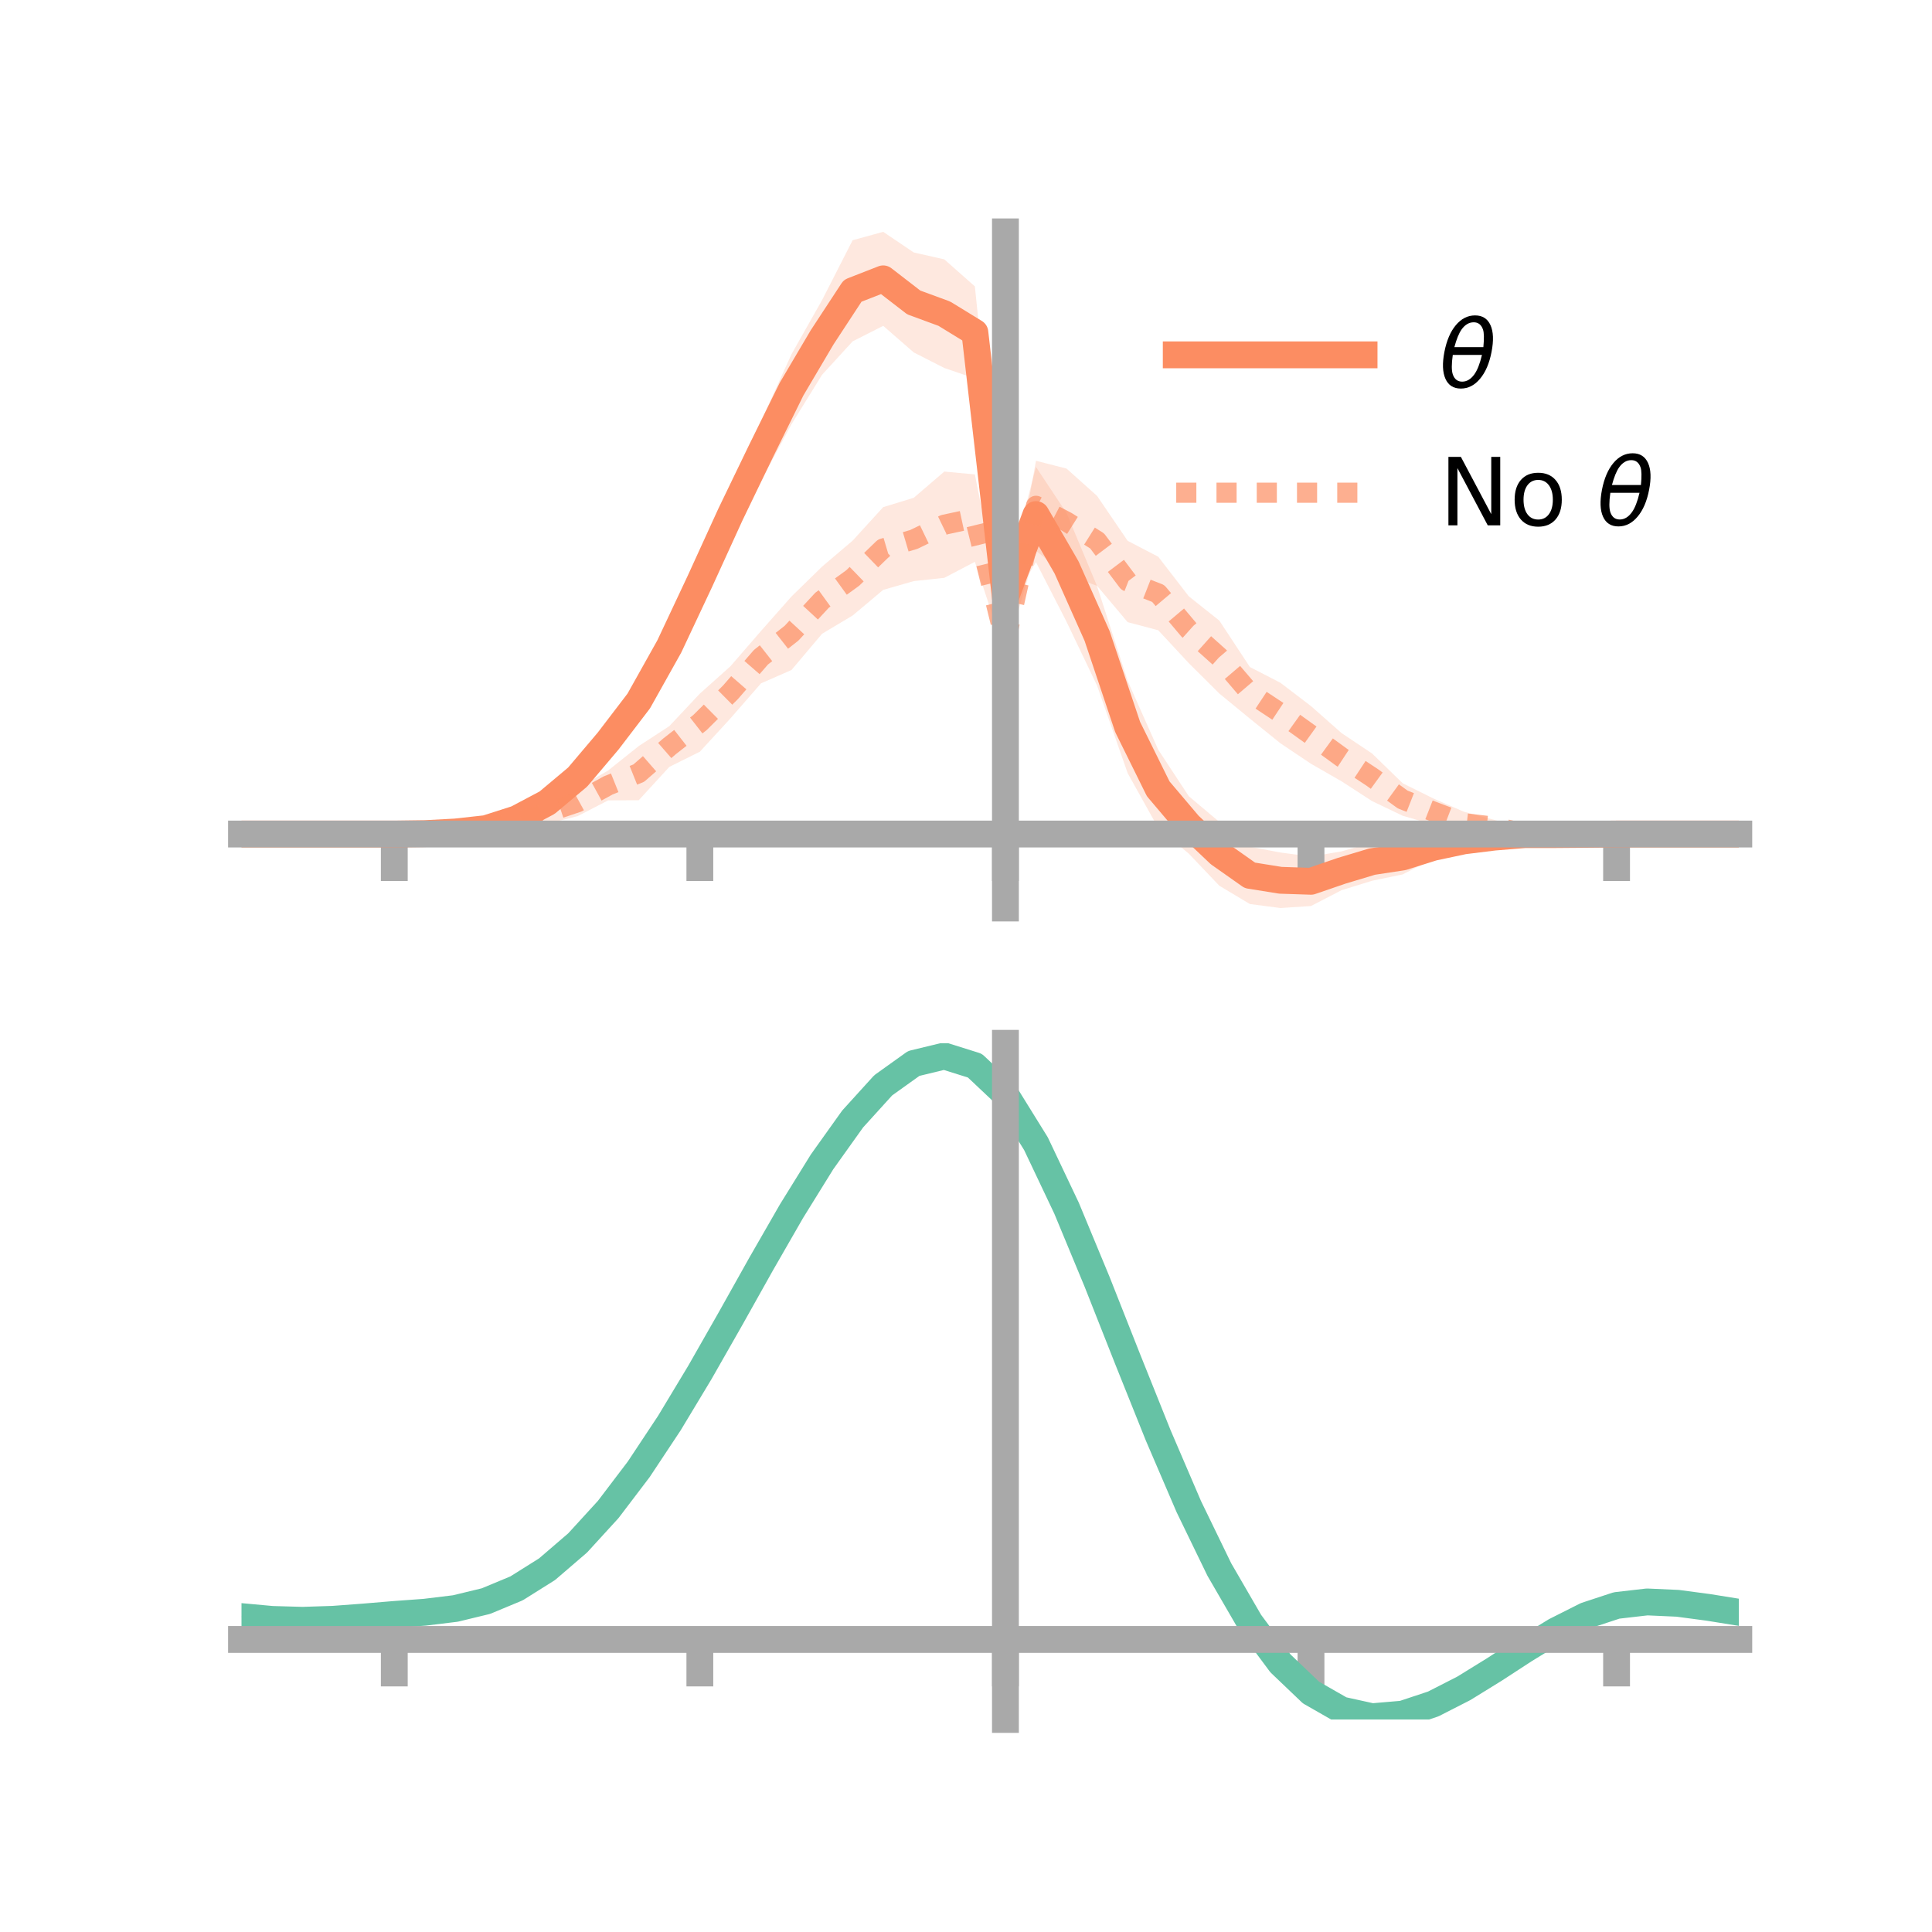 <?xml version="1.0" encoding="utf-8" standalone="no"?>
<!DOCTYPE svg PUBLIC "-//W3C//DTD SVG 1.1//EN"
  "http://www.w3.org/Graphics/SVG/1.1/DTD/svg11.dtd">
<!-- Created with matplotlib (https://matplotlib.org/) -->
<svg height="144pt" version="1.1" viewBox="0 0 144 144" width="144pt" xmlns="http://www.w3.org/2000/svg" xmlns:xlink="http://www.w3.org/1999/xlink">
 <defs>
  <style type="text/css">*{stroke-linecap:butt;stroke-linejoin:round;}</style>
 </defs>
 <g id="figure_1">
  <g id="patch_1">
   <path d="M 0 144 
L 144 144 
L 144 0 
L 0 0 
z
" style="fill:none;"/>
  </g>
  <g id="axes_1">
   <g id="patch_2">
    <path d="M 18 67.68 
L 129.6 67.68 
L 129.6 17.28 
L 18 17.28 
z
" style="fill:none;"/>
   </g>
   <g id="PolyCollection_1">
    <path clip-path="url(#pcacd0dd8e8)" d="M 18 62.165 
L 18 62.165 
L 20.278 62.165 
L 22.555 62.165 
L 24.833 62.165 
L 27.11 62.165 
L 29.388 62.165 
L 31.665 62.082 
L 33.943 61.825 
L 36.22 61.374 
L 38.498 60.639 
L 40.776 59.029 
L 43.053 57.063 
L 45.331 53.949 
L 47.608 50.645 
L 49.886 46.579 
L 52.163 41.413 
L 54.441 36.071 
L 56.718 31.411 
L 58.996 26.398 
L 61.273 22.366 
L 63.551 17.904 
L 65.829 17.28 
L 68.106 18.817 
L 70.384 19.332 
L 72.661 21.346 
L 74.939 43.473 
L 77.216 34.806 
L 79.494 38.238 
L 81.771 43.691 
L 84.049 50.748 
L 86.327 55.876 
L 88.604 59.343 
L 90.882 61.262 
L 93.159 63.108 
L 95.437 63.542 
L 97.714 63.843 
L 99.992 63.457 
L 102.269 62.793 
L 104.547 62.576 
L 106.824 62.301 
L 109.102 61.938 
L 111.38 62.01 
L 113.657 61.866 
L 115.935 62.028 
L 118.212 62.137 
L 120.49 62.165 
L 122.767 62.165 
L 125.045 62.165 
L 127.322 62.165 
L 129.6 62.165 
L 129.6 62.165 
L 129.6 62.165 
L 127.322 62.165 
L 125.045 62.165 
L 122.767 62.165 
L 120.49 62.165 
L 118.212 62.238 
L 115.935 62.382 
L 113.657 62.546 
L 111.38 62.775 
L 109.102 63.409 
L 106.824 64.012 
L 104.547 65.173 
L 102.269 65.646 
L 99.992 66.35 
L 97.714 67.529 
L 95.437 67.68 
L 93.159 67.381 
L 90.882 66.018 
L 88.604 63.623 
L 86.327 61.715 
L 84.049 57.625 
L 81.771 51.106 
L 79.494 46.342 
L 77.216 41.902 
L 74.939 45.636 
L 72.661 28.207 
L 70.384 27.428 
L 68.106 26.268 
L 65.829 24.287 
L 63.551 25.443 
L 61.273 27.932 
L 58.996 31.615 
L 56.718 35.851 
L 54.441 40.625 
L 52.163 45.261 
L 49.886 49.783 
L 47.608 53.854 
L 45.331 56.509 
L 43.053 58.775 
L 40.776 60.63 
L 38.498 61.429 
L 36.22 62.15 
L 33.943 62.198 
L 31.665 62.185 
L 29.388 62.165 
L 27.11 62.165 
L 24.833 62.165 
L 22.555 62.165 
L 20.278 62.165 
L 18 62.165 
z
" style="fill:#fc8d62;fill-opacity:0.2;"/>
   </g>
   <g id="PolyCollection_2">
    <path clip-path="url(#pcacd0dd8e8)" d="M 18 62.165 
L 18 62.165 
L 20.278 62.165 
L 22.555 62.165 
L 24.833 62.165 
L 27.11 62.165 
L 29.388 62.165 
L 31.665 62.057 
L 33.943 61.869 
L 36.22 61.196 
L 38.498 60.862 
L 40.776 59.73 
L 43.053 58.752 
L 45.331 57.426 
L 47.608 55.607 
L 49.886 54.122 
L 52.163 51.698 
L 54.441 49.662 
L 56.718 47.033 
L 58.996 44.456 
L 61.273 42.233 
L 63.551 40.296 
L 65.829 37.798 
L 68.106 37.102 
L 70.384 35.147 
L 72.661 35.359 
L 74.939 46.92 
L 77.216 34.343 
L 79.494 34.926 
L 81.771 36.964 
L 84.049 40.309 
L 86.327 41.495 
L 88.604 44.444 
L 90.882 46.257 
L 93.159 49.715 
L 95.437 50.891 
L 97.714 52.628 
L 99.992 54.641 
L 102.269 56.163 
L 104.547 58.38 
L 106.824 59.509 
L 109.102 60.498 
L 111.38 61.111 
L 113.657 61.768 
L 115.935 61.899 
L 118.212 62.089 
L 120.49 62.165 
L 122.767 62.165 
L 125.045 62.165 
L 127.322 62.165 
L 129.6 62.165 
L 129.6 62.165 
L 129.6 62.165 
L 127.322 62.165 
L 125.045 62.165 
L 122.767 62.165 
L 120.49 62.166 
L 118.212 62.248 
L 115.935 62.294 
L 113.657 62.498 
L 111.38 62.126 
L 109.102 62.214 
L 106.824 61.462 
L 104.547 60.801 
L 102.269 59.711 
L 99.992 58.235 
L 97.714 56.928 
L 95.437 55.401 
L 93.159 53.562 
L 90.882 51.692 
L 88.604 49.426 
L 86.327 46.975 
L 84.049 46.372 
L 81.771 43.666 
L 79.494 42.843 
L 77.216 41.057 
L 74.939 48.796 
L 72.661 41.875 
L 70.384 43.068 
L 68.106 43.313 
L 65.829 43.965 
L 63.551 45.876 
L 61.273 47.236 
L 58.996 49.935 
L 56.718 50.935 
L 54.441 53.547 
L 52.163 56.028 
L 49.886 57.161 
L 47.608 59.645 
L 45.331 59.654 
L 43.053 60.831 
L 40.776 61.392 
L 38.498 61.857 
L 36.22 62.039 
L 33.943 62.297 
L 31.665 62.22 
L 29.388 62.165 
L 27.11 62.165 
L 24.833 62.165 
L 22.555 62.165 
L 20.278 62.165 
L 18 62.165 
z
" style="fill:#fc8d62;fill-opacity:0.2;"/>
   </g>
   <g id="matplotlib.axis_1">
    <g id="xtick_1">
     <g id="line2d_1">
      <defs>
       <path d="M 0 0 
L 0 3.5 
" id="mafb1bddb12" style="stroke:#a9a9a9;stroke-width:2;"/>
      </defs>
      <g>
       <use style="fill:#a9a9a9;stroke:#a9a9a9;stroke-width:2;" x="29.388" xlink:href="#mafb1bddb12" y="62.165"/>
      </g>
     </g>
    </g>
    <g id="xtick_2">
     <g id="line2d_2">
      <g>
       <use style="fill:#a9a9a9;stroke:#a9a9a9;stroke-width:2;" x="52.163" xlink:href="#mafb1bddb12" y="62.165"/>
      </g>
     </g>
    </g>
    <g id="xtick_3">
     <g id="line2d_3">
      <g>
       <use style="fill:#a9a9a9;stroke:#a9a9a9;stroke-width:2;" x="74.939" xlink:href="#mafb1bddb12" y="62.165"/>
      </g>
     </g>
    </g>
    <g id="xtick_4">
     <g id="line2d_4">
      <g>
       <use style="fill:#a9a9a9;stroke:#a9a9a9;stroke-width:2;" x="97.714" xlink:href="#mafb1bddb12" y="62.165"/>
      </g>
     </g>
    </g>
    <g id="xtick_5">
     <g id="line2d_5">
      <g>
       <use style="fill:#a9a9a9;stroke:#a9a9a9;stroke-width:2;" x="120.49" xlink:href="#mafb1bddb12" y="62.165"/>
      </g>
     </g>
    </g>
   </g>
   <g id="matplotlib.axis_2"/>
   <g id="line2d_6">
    <path clip-path="url(#pcacd0dd8e8)" d="M 18 62.165 
L 20.278 62.165 
L 22.555 62.165 
L 24.833 62.165 
L 27.11 62.165 
L 29.388 62.165 
L 31.665 62.134 
L 33.943 62.012 
L 36.22 61.762 
L 38.498 61.034 
L 40.776 59.829 
L 43.053 57.919 
L 45.331 55.229 
L 47.608 52.249 
L 49.886 48.181 
L 52.163 43.337 
L 54.441 38.348 
L 56.718 33.631 
L 58.996 29.007 
L 61.273 25.149 
L 63.551 21.673 
L 65.829 20.784 
L 68.106 22.543 
L 70.384 23.38 
L 72.661 24.777 
L 74.939 44.555 
L 77.216 38.354 
L 79.494 42.29 
L 81.771 47.398 
L 84.049 54.187 
L 86.327 58.795 
L 88.604 61.483 
L 90.882 63.64 
L 93.159 65.245 
L 95.437 65.611 
L 97.714 65.686 
L 99.992 64.904 
L 102.269 64.22 
L 104.547 63.874 
L 106.824 63.157 
L 109.102 62.674 
L 111.38 62.393 
L 113.657 62.206 
L 115.935 62.205 
L 118.212 62.187 
L 120.49 62.165 
L 122.767 62.165 
L 125.045 62.165 
L 127.322 62.165 
L 129.6 62.165 
" style="fill:none;stroke:#fc8d62;stroke-linecap:square;stroke-width:2;"/>
   </g>
   <g id="line2d_7">
    <path clip-path="url(#pcacd0dd8e8)" d="M 18 62.165 
L 20.278 62.165 
L 22.555 62.165 
L 24.833 62.165 
L 27.11 62.165 
L 29.388 62.165 
L 31.665 62.139 
L 33.943 62.083 
L 36.22 61.618 
L 38.498 61.36 
L 40.776 60.561 
L 43.053 59.792 
L 45.331 58.54 
L 47.608 57.626 
L 49.886 55.641 
L 52.163 53.863 
L 54.441 51.605 
L 56.718 48.984 
L 58.996 47.196 
L 61.273 44.735 
L 63.551 43.086 
L 65.829 40.881 
L 68.106 40.207 
L 70.384 39.108 
L 72.661 38.617 
L 74.939 47.858 
L 77.216 37.7 
L 79.494 38.884 
L 81.771 40.315 
L 84.049 43.341 
L 86.327 44.235 
L 88.604 46.935 
L 90.882 48.974 
L 93.159 51.639 
L 95.437 53.146 
L 97.714 54.778 
L 99.992 56.438 
L 102.269 57.937 
L 104.547 59.59 
L 106.824 60.485 
L 109.102 61.356 
L 111.38 61.619 
L 113.657 62.133 
L 115.935 62.097 
L 118.212 62.168 
L 120.49 62.165 
L 122.767 62.165 
L 125.045 62.165 
L 127.322 62.165 
L 129.6 62.165 
" style="fill:none;stroke:#fc8d62;stroke-dasharray:1.5,1.5;stroke-dashoffset:0;stroke-opacity:0.7;stroke-width:1.5;"/>
   </g>
   <g id="patch_3">
    <path d="M 74.939 67.68 
L 74.939 17.28 
" style="fill:none;stroke:#a9a9a9;stroke-linecap:square;stroke-linejoin:miter;stroke-width:2;"/>
   </g>
   <g id="patch_4">
    <path d="M 129.6 67.68 
L 129.6 17.28 
" style="fill:none;"/>
   </g>
   <g id="patch_5">
    <path d="M 18 62.165 
L 129.6 62.165 
" style="fill:none;stroke:#a9a9a9;stroke-linecap:square;stroke-linejoin:miter;stroke-width:2;"/>
   </g>
   <g id="patch_6">
    <path d="M 18 17.28 
L 129.6 17.28 
" style="fill:none;"/>
   </g>
   <g id="legend_1">
    <g id="line2d_8">
     <path d="M 87.67 26.449 
L 101.67 26.449 
" style="fill:none;stroke:#fc8d62;stroke-linecap:square;stroke-width:2;"/>
    </g>
    <g id="line2d_9"/>
    <g id="text_1">
     <!-- $\theta$ -->
     <g transform="translate(107.27 28.899)scale(0.07 -0.07)">
      <defs>
       <path d="M 45.516 34.672 
L 14.453 34.672 
Q 12.359 20.062 14.5 13.875 
Q 17.188 6.25 24.469 6.25 
Q 31.781 6.25 37.359 13.922 
Q 42.234 20.656 45.516 34.672 
z
M 47.016 42.969 
Q 48.344 56.844 46.625 61.719 
Q 43.953 69.438 36.766 69.438 
Q 29.297 69.438 23.828 61.812 
Q 19.531 55.672 16.156 42.969 
z
M 38.188 76.766 
Q 49.906 76.766 54.594 66.406 
Q 59.281 56.109 55.719 37.844 
Q 52.203 19.625 43.453 9.281 
Q 34.766 -1.125 23.047 -1.125 
Q 11.281 -1.125 6.641 9.281 
Q 2 19.625 5.516 37.844 
Q 9.078 56.109 17.719 66.406 
Q 26.422 76.766 38.188 76.766 
z
" id="DejaVuSans-Oblique-952"/>
      </defs>
      <use transform="translate(0 0.234)" xlink:href="#DejaVuSans-Oblique-952"/>
     </g>
    </g>
    <g id="line2d_10">
     <path d="M 87.67 36.724 
L 101.67 36.724 
" style="fill:none;stroke:#fc8d62;stroke-dasharray:1.5,1.5;stroke-dashoffset:0;stroke-opacity:0.7;stroke-width:1.5;"/>
    </g>
    <g id="line2d_11"/>
    <g id="text_2">
     <!-- No $\theta$ -->
     <g transform="translate(107.27 39.174)scale(0.07 -0.07)">
      <defs>
       <path d="M 9.812 72.906 
L 23.094 72.906 
L 55.422 11.922 
L 55.422 72.906 
L 64.984 72.906 
L 64.984 0 
L 51.703 0 
L 19.391 60.984 
L 19.391 0 
L 9.812 0 
z
" id="DejaVuSans-78"/>
       <path d="M 30.609 48.391 
Q 23.391 48.391 19.188 42.75 
Q 14.984 37.109 14.984 27.297 
Q 14.984 17.484 19.156 11.844 
Q 23.344 6.203 30.609 6.203 
Q 37.797 6.203 41.984 11.859 
Q 46.188 17.531 46.188 27.297 
Q 46.188 37.016 41.984 42.703 
Q 37.797 48.391 30.609 48.391 
z
M 30.609 56 
Q 42.328 56 49.016 48.375 
Q 55.719 40.766 55.719 27.297 
Q 55.719 13.875 49.016 6.219 
Q 42.328 -1.422 30.609 -1.422 
Q 18.844 -1.422 12.172 6.219 
Q 5.516 13.875 5.516 27.297 
Q 5.516 40.766 12.172 48.375 
Q 18.844 56 30.609 56 
z
" id="DejaVuSans-111"/>
       <path id="DejaVuSans-32"/>
      </defs>
      <use transform="translate(0 0.234)" xlink:href="#DejaVuSans-78"/>
      <use transform="translate(74.805 0.234)" xlink:href="#DejaVuSans-111"/>
      <use transform="translate(135.986 0.234)" xlink:href="#DejaVuSans-32"/>
      <use transform="translate(167.773 0.234)" xlink:href="#DejaVuSans-Oblique-952"/>
     </g>
    </g>
   </g>
  </g>
  <g id="axes_2">
   <g id="patch_7">
    <path d="M 18 128.16 
L 129.6 128.16 
L 129.6 77.76 
L 18 77.76 
z
" style="fill:none;"/>
   </g>
   <g id="PolyCollection_3">
    <path clip-path="url(#p01475027be)" d="M 18 120.533 
L 18 120.454 
L 20.278 120.672 
L 22.555 120.738 
L 24.833 120.657 
L 27.11 120.478 
L 29.388 120.279 
L 31.665 120.108 
L 33.943 119.824 
L 36.22 119.267 
L 38.498 118.309 
L 40.776 116.858 
L 43.053 114.864 
L 45.331 112.316 
L 47.608 109.249 
L 49.886 105.729 
L 52.163 101.858 
L 54.441 97.765 
L 56.718 93.606 
L 58.996 89.554 
L 61.273 85.799 
L 63.551 82.54 
L 65.829 79.98 
L 68.106 78.321 
L 70.384 77.76 
L 72.661 78.486 
L 74.939 80.669 
L 77.216 84.396 
L 79.494 89.269 
L 81.771 94.841 
L 84.049 100.696 
L 86.327 106.469 
L 88.604 111.859 
L 90.882 116.632 
L 93.159 120.624 
L 95.437 123.735 
L 97.714 125.933 
L 99.992 127.245 
L 102.269 127.749 
L 104.547 127.56 
L 106.824 126.815 
L 109.102 125.67 
L 111.38 124.288 
L 113.657 122.831 
L 115.935 121.458 
L 118.212 120.324 
L 120.49 119.578 
L 122.767 119.318 
L 125.045 119.426 
L 127.322 119.739 
L 129.6 120.118 
L 129.6 120.223 
L 129.6 120.223 
L 127.322 119.87 
L 125.045 119.576 
L 122.767 119.48 
L 120.49 119.745 
L 118.212 120.5 
L 115.935 121.661 
L 113.657 123.076 
L 111.38 124.583 
L 109.102 126.012 
L 106.824 127.193 
L 104.547 127.96 
L 102.269 128.16 
L 99.992 127.663 
L 97.714 126.371 
L 95.437 124.222 
L 93.159 121.2 
L 90.882 117.336 
L 88.604 112.719 
L 86.327 107.504 
L 84.049 101.913 
L 81.771 96.237 
L 79.494 90.829 
L 77.216 86.097 
L 74.939 82.478 
L 72.661 80.365 
L 70.384 79.664 
L 68.106 80.207 
L 65.829 81.806 
L 63.551 84.267 
L 61.273 87.393 
L 58.996 90.989 
L 56.718 94.862 
L 54.441 98.832 
L 52.163 102.734 
L 49.886 106.423 
L 47.608 109.777 
L 45.331 112.703 
L 43.053 115.14 
L 40.776 117.06 
L 38.498 118.469 
L 36.22 119.406 
L 33.943 119.952 
L 31.665 120.225 
L 29.388 120.385 
L 27.11 120.568 
L 24.833 120.729 
L 22.555 120.796 
L 20.278 120.732 
L 18 120.533 
z
" style="fill:#66c2a5;fill-opacity:0.2;"/>
   </g>
   <g id="matplotlib.axis_3">
    <g id="xtick_6">
     <g id="line2d_12">
      <g>
       <use style="fill:#a9a9a9;stroke:#a9a9a9;stroke-width:2;" x="29.388" xlink:href="#mafb1bddb12" y="122.194"/>
      </g>
     </g>
    </g>
    <g id="xtick_7">
     <g id="line2d_13">
      <g>
       <use style="fill:#a9a9a9;stroke:#a9a9a9;stroke-width:2;" x="52.163" xlink:href="#mafb1bddb12" y="122.194"/>
      </g>
     </g>
    </g>
    <g id="xtick_8">
     <g id="line2d_14">
      <g>
       <use style="fill:#a9a9a9;stroke:#a9a9a9;stroke-width:2;" x="74.939" xlink:href="#mafb1bddb12" y="122.194"/>
      </g>
     </g>
    </g>
    <g id="xtick_9">
     <g id="line2d_15">
      <g>
       <use style="fill:#a9a9a9;stroke:#a9a9a9;stroke-width:2;" x="97.714" xlink:href="#mafb1bddb12" y="122.194"/>
      </g>
     </g>
    </g>
    <g id="xtick_10">
     <g id="line2d_16">
      <g>
       <use style="fill:#a9a9a9;stroke:#a9a9a9;stroke-width:2;" x="120.49" xlink:href="#mafb1bddb12" y="122.194"/>
      </g>
     </g>
    </g>
   </g>
   <g id="matplotlib.axis_4"/>
   <g id="line2d_17">
    <path clip-path="url(#p01475027be)" d="M 18 120.493 
L 20.278 120.702 
L 22.555 120.767 
L 24.833 120.693 
L 27.11 120.523 
L 29.388 120.332 
L 31.665 120.166 
L 33.943 119.888 
L 36.22 119.337 
L 38.498 118.389 
L 40.776 116.959 
L 43.053 115.002 
L 45.331 112.51 
L 47.608 109.513 
L 49.886 106.076 
L 52.163 102.296 
L 54.441 98.299 
L 56.718 94.234 
L 58.996 90.271 
L 61.273 86.596 
L 63.551 83.403 
L 65.829 80.893 
L 68.106 79.264 
L 70.384 78.712 
L 72.661 79.426 
L 74.939 81.574 
L 77.216 85.246 
L 79.494 90.049 
L 81.771 95.539 
L 84.049 101.304 
L 86.327 106.986 
L 88.604 112.289 
L 90.882 116.984 
L 93.159 120.912 
L 95.437 123.979 
L 97.714 126.152 
L 99.992 127.454 
L 102.269 127.955 
L 104.547 127.76 
L 106.824 127.004 
L 109.102 125.841 
L 111.38 124.435 
L 113.657 122.953 
L 115.935 121.559 
L 118.212 120.412 
L 120.49 119.662 
L 122.767 119.399 
L 125.045 119.501 
L 127.322 119.804 
L 129.6 120.17 
" style="fill:none;stroke:#66c2a5;stroke-linecap:square;stroke-width:2;"/>
   </g>
   <g id="patch_8">
    <path d="M 74.939 128.16 
L 74.939 77.76 
" style="fill:none;stroke:#a9a9a9;stroke-linecap:square;stroke-linejoin:miter;stroke-width:2;"/>
   </g>
   <g id="patch_9">
    <path d="M 129.6 128.16 
L 129.6 77.76 
" style="fill:none;"/>
   </g>
   <g id="patch_10">
    <path d="M 18 122.194 
L 129.6 122.194 
" style="fill:none;stroke:#a9a9a9;stroke-linecap:square;stroke-linejoin:miter;stroke-width:2;"/>
   </g>
   <g id="patch_11">
    <path d="M 18 77.76 
L 129.6 77.76 
" style="fill:none;"/>
   </g>
  </g>
 </g>
 <defs>
  <clipPath id="pcacd0dd8e8">
   <rect height="50.4" width="111.6" x="18" y="17.28"/>
  </clipPath>
  <clipPath id="p01475027be">
   <rect height="50.4" width="111.6" x="18" y="77.76"/>
  </clipPath>
 </defs>
</svg>

